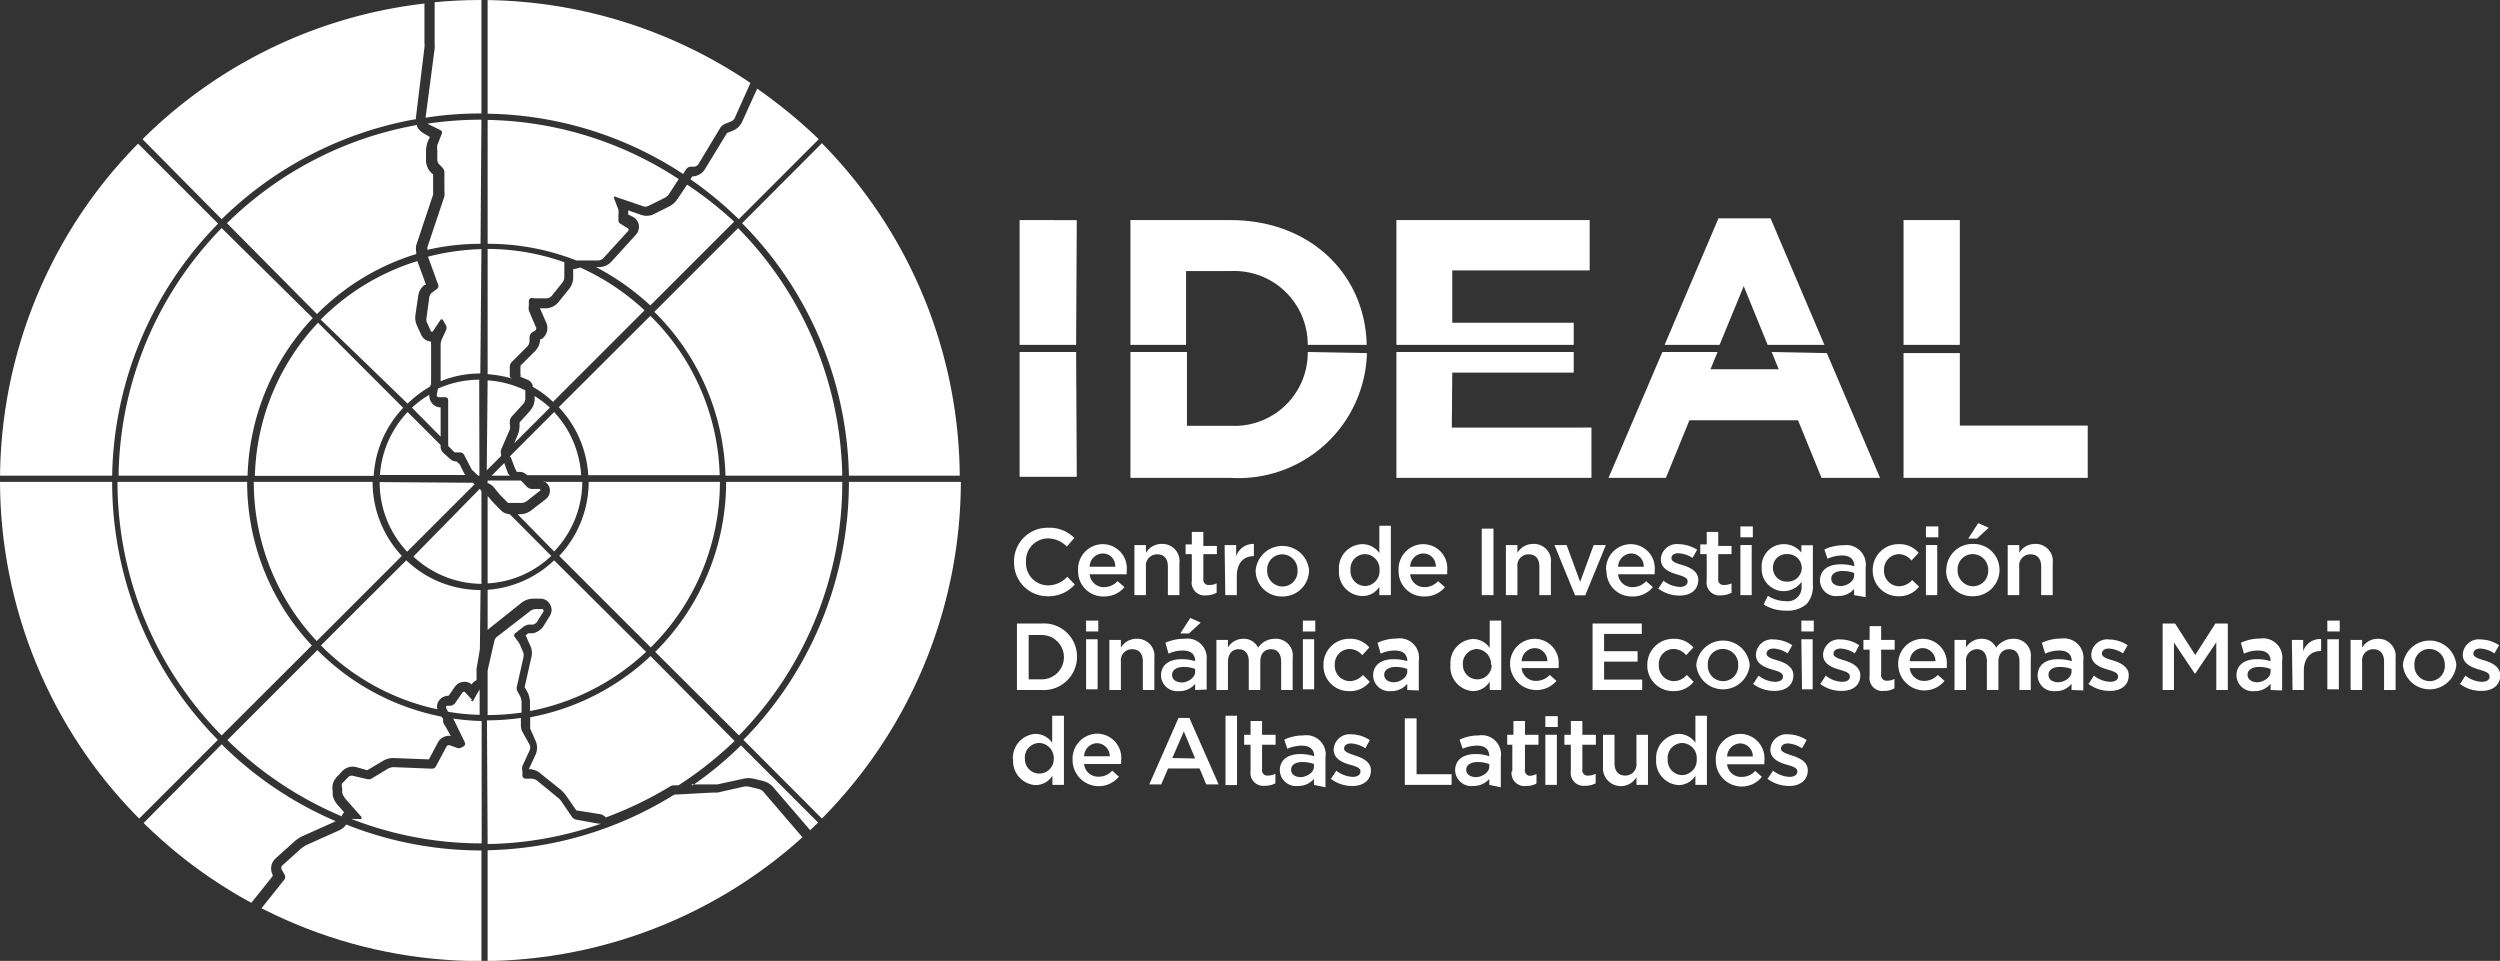 <svg id="Capa_1" data-name="Capa 1" xmlns="http://www.w3.org/2000/svg" xmlns:xlink="http://www.w3.org/1999/xlink" viewBox="0 0 112.79 43.35"><rect x="0" y="0" width="112.79" height="43.35" fill="#333333" stroke="none"/><defs><style>.cls-1{fill:none;}.cls-2{clip-path:url(#clip-path);}.cls-3{fill:#fff;}</style><clipPath id="clip-path"><path class="cls-1" d="M0,21.68A21.68,21.68,0,1,0,21.68,0,21.68,21.68,0,0,0,0,21.68"/></clipPath></defs><g class="cls-2"><path class="cls-3" d="M24.53,21.74h1.74A4.56,4.56,0,0,1,25,24.88L23.35,23.2h.14A.84.84,0,0,0,24,23l.61-.47a.49.49,0,0,0,.18-.54.52.52,0,0,0-.25-.28m-7.43-.28H21l-.06-.08-.2-.4-.14-.13h0a.44.44,0,0,1-.31-.13L20,20.43a.41.41,0,0,1-.12-.35l-1.49-1.49a4.58,4.58,0,0,0-1.25,2.87m7.73,3.62L23,23.2a.81.81,0,0,1-.21-.05.39.39,0,0,1-.16-.1l-.36-.36L22,22.38v3.94a4.51,4.51,0,0,0,2.87-1.24m-4.55-5h0Zm-8.82,1.39h5.36a4.87,4.87,0,0,1,1.33-3.07l-3.84-3.84a10.46,10.46,0,0,0-2.85,6.91m6.89-3.26a4.94,4.94,0,0,1,1-.76l.06-.12a.76.76,0,0,1,0-.15s0,0,0-.06V15.55a.66.66,0,0,1,0-.14h0A.52.52,0,0,1,19,15.1l-.18-.39a.91.91,0,0,1-.08-.49l.13-.88a.74.74,0,0,1,.29-.49l.06,0-.39-1.07v0a10.44,10.44,0,0,0-4.36,2.64Zm3.33,8.14V22.15l0,0a.36.36,0,0,1-.07-.1l-3,3.06A4.56,4.56,0,0,0,21.68,26.34Zm-4.59-4.6a4.56,4.56,0,0,0,1.24,3.14l3.05-3.05s-.05,0-.07-.06l0,0Zm1.46-3.35,1.29,1.3V18.38a.51.51,0,0,1-.4-.2.56.56,0,0,1-.11-.37,4.51,4.51,0,0,0-.78.58m12.6,17,1,0,.17,0,1.19-.26a1.14,1.14,0,0,1,.45,0l.45.11a.9.9,0,0,1,.43.27l1.72,2,.37-.34-3.54-3.54a16.45,16.45,0,0,1-2.19,1.81M38.3,21.46h5a21.59,21.59,0,0,0-6.22-15l-3.6,3.61A16.62,16.62,0,0,1,38.3,21.46M21.68,26.62a4.84,4.84,0,0,1-3.35-1.34l-3.85,3.84A10.48,10.48,0,0,0,19.73,32a.49.49,0,0,1,.06-.37.53.53,0,0,1,.45-.24h0l.28-.4a.52.52,0,0,1,.44-.23.47.47,0,0,1,.32.12h0a.45.45,0,0,1,.22-.19v-.44a.22.22,0,0,1,0-.08l.15-.88Zm4.24-14.48h-.06v.39a.83.83,0,0,1-.18.5l-.5.62a.77.77,0,0,1-.54.26h-.28l.29.66a.6.6,0,0,1-.22.73l-.06,0v0a.79.79,0,0,1-.22.53l-.67.67v.36a.32.32,0,0,1,0,.14l.34.14a.43.43,0,0,1,.21.23l0,.08a4.47,4.47,0,0,1,.92.68l4.13-4.13a10.72,10.72,0,0,0-2.9-1.93Zm-2,6.39-.48.53v.07a1.2,1.2,0,0,1-.07.46L23.2,20l1.61-1.61a4.45,4.45,0,0,0-.69-.52V18a.78.78,0,0,1-.19.51m8.54,2.93a10.48,10.48,0,0,0-3.13-7.19l-4.13,4.12a4.87,4.87,0,0,1,1.33,3.07ZM25,18.59l-2,2v0a.26.26,0,0,1,.08.13l.16.43a.37.37,0,0,1,.07.14h.13a.42.42,0,0,1,.26.08l.09.07h2.43A4.58,4.58,0,0,0,25,18.59M9.84,10.09,6.23,6.48A21.57,21.57,0,0,0,0,21.46H5.06A16.62,16.62,0,0,1,9.84,10.09m8.93-4.71a.28.28,0,0,1,0-.13l.38-3.11a1.23,1.23,0,0,0,0-.2V.16A21.56,21.56,0,0,0,6.43,6.28L10,9.89a16.67,16.67,0,0,1,8.73-4.51M38,21.74H32.76a10.79,10.79,0,0,1-3.2,7.67l3.78,3.77A16.29,16.29,0,0,0,38,21.74M33.48,5.5a.8.8,0,0,1-.4.39L32.8,6l-1,1.64a.69.69,0,0,1-.57.32h0l-.08.13h0a16.42,16.42,0,0,1,2.18,1.8l3.61-3.61A22.77,22.77,0,0,0,34.16,4ZM15.42,36.8a.42.42,0,0,1,.11-.15l-.31-.35a1,1,0,0,1-.21-.41l0-.21a.69.69,0,0,1,.17-.61l.26-.28a.66.66,0,0,1,.64-.18l.49.14.72-.43a.87.87,0,0,1,.47-.12l1.59.06.4-.75a.58.58,0,0,1,.59-.31L20,32.61a.33.33,0,0,1,0-.17l-.09-.11a10.83,10.83,0,0,1-5.59-3l-4.06,4.06a16.42,16.42,0,0,0,5.16,3.44l0,0M12.3,39.53l0-.07a.61.61,0,0,1,.13-.73l.88-.79a1.6,1.6,0,0,1,.32-.21l1.52-.68,0,0A16.53,16.53,0,0,1,10,33.58L6.48,37.13a21.5,21.5,0,0,0,4.86,3.6Zm26-17.79h0a16.59,16.59,0,0,1-4.76,11.64l3.54,3.55a21.66,21.66,0,0,0,6.27-15.19Zm-33,0A16.29,16.29,0,0,0,10,33.18l4.07-4.06a10.76,10.76,0,0,1-2.92-7.38Zm-.28,0H0A21.59,21.59,0,0,0,6.28,36.93l3.55-3.55A16.55,16.55,0,0,1,5.06,21.74m.29-.28h5.82a10.82,10.82,0,0,1,2.94-7.11L10,10.29A16.28,16.28,0,0,0,5.35,21.46m27.13.28H26.56a4.89,4.89,0,0,1-1.33,3.34l4.13,4.13a10.51,10.51,0,0,0,3.12-7.47M29.35,29.6a10.77,10.77,0,0,1-5.43,2.76s0,0,0,.06v.37a.24.24,0,0,0,0,.08l.25.57a.76.76,0,0,1,0,.59l-.31.67h0a.79.79,0,0,1,.49.17l.95.76a1.67,1.67,0,0,1,.25.28l.45.65,1,.16h0a.46.46,0,0,1,.33.16A16.73,16.73,0,0,0,30.2,35.5a.38.38,0,0,1,.21-.07h.2a16.61,16.61,0,0,0,2.53-2Zm-17.9-7.86a10.47,10.47,0,0,0,2.84,7.18l3.84-3.84a4.88,4.88,0,0,1-1.32-3.34Zm12.11,5.43a.87.87,0,0,1,.49-.16h.31a.48.48,0,0,1,.45.25.49.49,0,0,1,0,.52l-.29.47a.77.77,0,0,1-.47.32l-.22,0,0,0-.12.1a1,1,0,0,1,.1.21l.15.33a.86.86,0,0,1,0,.5L23.67,31l.13.23a1.05,1.05,0,0,1,.11.43v.42a10.56,10.56,0,0,0,5.24-2.67L25,25.28A4.85,4.85,0,0,1,22,26.61v1.81l.09-.08Zm-9.26-13a10.73,10.73,0,0,1,4.48-2.71.3.3,0,0,1,0-.1.71.71,0,0,1,0-.3l.76-2.28a.36.36,0,0,0,0-.1V7.87l-.11-.1a.8.8,0,0,1-.21-.53V6.82a1.41,1.41,0,0,1,.07-.41l.1-.23L19.09,6a.65.65,0,0,1-.18-.15.35.35,0,0,1-.1-.21,16.29,16.29,0,0,0-8.57,4.43ZM38,21.46a16.34,16.34,0,0,0-4.7-11.17l-3.78,3.78a10.76,10.76,0,0,1,3.21,7.39ZM30.55,9a1,1,0,0,1-.35.31l-.74.37a.75.75,0,0,1-.57,0l-.55-.19a1.28,1.28,0,0,1,0,.19v0l.17.08a.54.54,0,0,1,.31.38.53.53,0,0,1-.14.46l-1.11,1.22a.76.76,0,0,1-.53.23h-.15a11.41,11.41,0,0,1,2.45,1.73l3.78-3.78A16.32,16.32,0,0,0,31,8.33Z"/><path class="cls-3" d="M22,17.16a4.6,4.6,0,0,1,1.7.45.32.32,0,0,1,0,.09V18a.36.36,0,0,1-.09.22l-.53.58A.4.4,0,0,0,23,19l0,.15a.45.45,0,0,1,0,.23l-.39.9a.36.36,0,0,0,0,.23l0,.06-.65.65Zm2.1-3.7h.58a.32.32,0,0,0,.2-.1l.5-.62a.42.42,0,0,0,.08-.22v-.69h0A10.43,10.43,0,0,0,22,11.23v5.65a5.59,5.59,0,0,1,1.11.2A.35.35,0,0,1,23,17v-.46a.31.31,0,0,1,.09-.21l.71-.71a.36.36,0,0,0,.09-.22v-.16A.3.3,0,0,1,24,15l.16-.1a.14.14,0,0,0,0-.18l-.3-.71a.61.61,0,0,1,0-.23v-.22a.14.14,0,0,1,.14-.12m-2.38,3.69h0a4.63,4.63,0,0,0-1.86.4l-.05.27a.09.09,0,0,0,.09.12h.29a.13.13,0,0,1,.13.13v2a.2.2,0,0,1,0,.07l.29.29h.25a.22.22,0,0,1,.18.11l.34.66.29.28h.06Zm6.06-8.28L29,9.3a.3.3,0,0,0,.23,0L30,8.92a.55.55,0,0,0,.18-.16l.44-.68A16.22,16.22,0,0,0,22,5.41V11a10.85,10.85,0,0,1,4,.75H27a.33.33,0,0,0,.21-.09l1.11-1.22a.08.08,0,0,0,0-.14L28,10.1a.19.19,0,0,1-.1-.17V9.7a.93.93,0,0,0,0-.24l-.2-.52c0-.06,0-.1.07-.07M22,21.81l.05,0h0a.9.9,0,0,1,.2.14l.31.38.36.36.09,0h.51a.48.48,0,0,0,.23-.07l.61-.48c.05,0,0-.08,0-.08H24a.36.36,0,0,1-.22-.09l-.2-.21a.36.36,0,0,0-.09-.08H22Zm.18-.35H23l-.08-.1-.17-.47Zm-.46-10.22a10.69,10.69,0,0,0-2.41.34l.46,1.27a.16.16,0,0,1-.06.19l-.22.16a.32.32,0,0,0-.12.2l-.12.89a.47.47,0,0,0,0,.23l.18.4c0,.06.08.06.12,0l.31-.47a.07.07,0,0,1,.13,0l.13.23a.24.24,0,0,1,0,.22l-.18.39a.65.65,0,0,0-.06.24v1.67a4.64,4.64,0,0,1,1.79-.35Zm0-6.12V-.28a1.37,1.37,0,0,0,.28,0V5.13a16.48,16.48,0,0,1,8.82,2.72l.14-.22a.27.27,0,0,1,.2-.11h.15a.27.27,0,0,0,.19-.1l1-1.66a.55.55,0,0,1,.18-.16l.3-.12a.33.33,0,0,0,.17-.16l.82-1.83A1.57,1.57,0,0,0,34,3.26l.74-2a.12.12,0,0,0-.08-.15L25.86-1.79a.45.45,0,0,0-.23,0L19.73-.08a.17.17,0,0,0-.12.16V1.94a2.11,2.11,0,0,1,0,.25L19.2,5.31A15.66,15.66,0,0,1,21.68,5.12Zm0,.28h0a16.39,16.39,0,0,0-2.44.18s0,0,0,0l.59.29a.13.13,0,0,1,.06.17l-.2.5a.93.93,0,0,0,0,.24v.42a.3.3,0,0,0,.08.21l.15.15a.33.33,0,0,1,.09.21v.85a.93.93,0,0,1,0,.24l-.76,2.27a.22.22,0,0,0,0,.14A10.6,10.6,0,0,1,21.68,11ZM36.44,38.05l-2-2.33a.37.37,0,0,0-.2-.12l-.45-.11a.64.64,0,0,0-.24,0l-1.19.27-.25,0-1.69.09A16.56,16.56,0,0,1,22,38.36v5.15h-.28V38.37a16.51,16.51,0,0,1-6.1-1.17l-.09.11a.9.9,0,0,1-.2.14l-1.52.68-.2.13-.89.8a.17.17,0,0,0,0,.19l.12.21a.22.22,0,0,1,0,.21l-1.69,2.12a.17.17,0,0,0,0,.19l2.54,3a.32.32,0,0,0,.2.1l14.49.54a.32.32,0,0,0,.21-.08l7.93-7.28a.14.14,0,0,0,0-.18M22,38.08a16.12,16.12,0,0,0,5.12-.92H27l-1-.18a.33.33,0,0,1-.19-.12l-.48-.7a.73.73,0,0,0-.17-.18l-.94-.77a.49.49,0,0,0-.22-.08h-.28a.15.15,0,0,1-.15-.12l0-.22a.45.45,0,0,1,0-.23l.33-.72a.3.3,0,0,0,0-.23L23.56,33a.65.65,0,0,1-.06-.24v-.37a11,11,0,0,1-1.53.11ZM15.55,36l.76.86c0,.05,0,.09,0,.09h-.33a.27.27,0,0,0-.12,0,16.12,16.12,0,0,0,5.87,1.1V32.53a10.87,10.87,0,0,1-1.28-.11l.52,1.07a.14.14,0,0,1-.05.18l-.11.06a.24.24,0,0,1-.22,0l-.28-.1a.13.13,0,0,0-.17.06l-.47.88a.2.2,0,0,1-.18.11l-1.74-.07a.6.6,0,0,0-.23.06l-.78.47a.34.34,0,0,1-.22,0L15.91,35a.22.22,0,0,0-.2.06l-.27.28a.27.27,0,0,0,0,.21l0,.21a.51.51,0,0,0,.11.22M22,32.26a11,11,0,0,0,1.53-.11l0-.49a.65.65,0,0,0-.06-.24l-.14-.26a.36.36,0,0,1,0-.23l.28-1.25a.48.48,0,0,0,0-.24l-.14-.33a.92.92,0,0,0-.13-.21l-.11-.15a.12.12,0,0,1,0-.17l.38-.3a.74.74,0,0,1,.22-.1l.21,0a.31.31,0,0,0,.19-.13l.29-.46c0-.06,0-.11-.06-.11h-.31a.42.42,0,0,0-.22.08l-1.51,1.17a.32.32,0,0,0-.12.2L22,30.25Zm-.69-.67L21,31.25a.08.08,0,0,0-.14,0l-.34.49a.3.3,0,0,1-.2.1h-.12c-.07,0-.1.05-.07.11l.08.16a9.49,9.49,0,0,0,1.43.14V31.1l-.28.49c0,.06-.1.06-.13,0"/></g><path class="cls-3" d="M45.75,25.36h0a1.51,1.51,0,0,1,1.54-1.55,1.58,1.58,0,0,1,1.18.46l-.34.39a1.21,1.21,0,0,0-.84-.37,1,1,0,0,0-1,1.06h0a1,1,0,0,0,1,1.06,1.18,1.18,0,0,0,.86-.39l.34.35a1.57,1.57,0,0,1-1.22.53,1.51,1.51,0,0,1-1.52-1.54"/><path class="cls-3" d="M48.64,25.73h0a1.12,1.12,0,0,1,1.11-1.18,1.09,1.09,0,0,1,1.08,1.22.71.71,0,0,1,0,.14H49.16a.64.64,0,0,0,.65.58.84.84,0,0,0,.61-.27l.31.27a1.17,1.17,0,0,1-.93.42,1.13,1.13,0,0,1-1.16-1.17m1.68-.17c0-.34-.23-.6-.58-.6a.61.61,0,0,0-.58.6Z"/><path class="cls-3" d="M51.18,24.59h.52v.35a.82.82,0,0,1,.71-.4.77.77,0,0,1,.8.87v1.44h-.52V25.56c0-.35-.17-.55-.48-.55a.5.5,0,0,0-.51.56v1.28h-.52Z"/><path class="cls-3" d="M53.77,26.22V25h-.28v-.44h.28V24h.52v.63h.61V25h-.61v1.11a.24.24,0,0,0,.28.28.68.68,0,0,0,.32-.07v.42a.93.93,0,0,1-.47.12.58.58,0,0,1-.65-.67"/><path class="cls-3" d="M55.25,24.59h.52v.51a.81.81,0,0,1,.8-.56v.55h0c-.45,0-.77.3-.77.9v.86h-.52Z"/><path class="cls-3" d="M56.65,25.73h0a1.21,1.21,0,0,1,2.41,0h0a1.19,1.19,0,0,1-1.21,1.18,1.17,1.17,0,0,1-1.2-1.17m1.89,0h0a.7.7,0,0,0-.69-.73.68.68,0,0,0-.68.72h0a.7.7,0,0,0,.69.73.68.68,0,0,0,.68-.72"/><path class="cls-3" d="M60.41,25.72h0a1.08,1.08,0,0,1,1.05-1.17.93.93,0,0,1,.77.4V23.72h.52v3.13h-.52v-.38a.88.88,0,0,1-.77.42,1.08,1.08,0,0,1-1.05-1.17m1.83,0h0a.68.68,0,0,0-.65-.72.66.66,0,0,0-.66.72h0a.67.67,0,0,0,.66.72.68.68,0,0,0,.65-.72"/><path class="cls-3" d="M63.1,25.73h0a1.12,1.12,0,0,1,1.11-1.18,1.09,1.09,0,0,1,1.08,1.22.71.71,0,0,1,0,.14H63.62a.64.64,0,0,0,.65.58.84.84,0,0,0,.61-.27l.31.27a1.17,1.17,0,0,1-.93.42,1.13,1.13,0,0,1-1.16-1.17m1.68-.17c0-.34-.23-.6-.58-.6a.61.61,0,0,0-.58.6Z"/><rect class="cls-3" x="66.85" y="23.85" width="0.53" height="3"/><path class="cls-3" d="M67.94,24.59h.52v.35a.82.82,0,0,1,.71-.4.77.77,0,0,1,.8.87v1.44h-.52V25.56c0-.35-.17-.55-.48-.55a.5.5,0,0,0-.51.56v1.28h-.52Z"/><polygon class="cls-3" points="70.13 24.59 70.68 24.59 71.29 26.25 71.9 24.59 72.45 24.59 71.52 26.86 71.06 26.86 70.13 24.59"/><path class="cls-3" d="M72.46,25.73h0a1.12,1.12,0,0,1,1.11-1.18,1.09,1.09,0,0,1,1.08,1.22.71.71,0,0,1,0,.14H73a.64.64,0,0,0,.65.58.85.85,0,0,0,.62-.27l.3.27a1.15,1.15,0,0,1-.92.42,1.13,1.13,0,0,1-1.17-1.17m1.68-.17a.58.58,0,0,0-.57-.6.62.62,0,0,0-.59.6Z"/><path class="cls-3" d="M74.82,26.55l.23-.35a1.29,1.29,0,0,0,.74.28c.22,0,.35-.1.35-.25h0c0-.18-.24-.24-.5-.32s-.71-.23-.71-.67h0a.72.72,0,0,1,.81-.69,1.64,1.64,0,0,1,.83.25l-.21.37a1.34,1.34,0,0,0-.64-.21c-.2,0-.31.09-.31.22h0c0,.17.24.24.51.32s.7.25.7.66h0c0,.47-.37.71-.84.71a1.61,1.61,0,0,1-1-.34"/><path class="cls-3" d="M77,26.22V25h-.29v-.44H77V24h.52v.63h.6V25h-.6v1.11a.24.24,0,0,0,.28.28.74.74,0,0,0,.32-.07v.42a1,1,0,0,1-.47.12.58.58,0,0,1-.65-.67"/><path class="cls-3" d="M78.52,23.75h.56v.49h-.56Zm0,.84h.51v2.26h-.51Z"/><path class="cls-3" d="M79.57,27.27l.19-.39a1.48,1.48,0,0,0,.8.24.63.63,0,0,0,.72-.69v-.18a1,1,0,0,1-.8.42,1,1,0,0,1-1-1.06h0a1,1,0,0,1,1-1.06,1,1,0,0,1,.79.38v-.33h.52v1.79a1.2,1.2,0,0,1-.28.86,1.32,1.32,0,0,1-.93.3,1.88,1.88,0,0,1-1-.27m1.71-1.66h0a.63.63,0,0,0-.66-.62.6.6,0,0,0-.64.62h0a.61.61,0,0,0,.64.62.63.63,0,0,0,.66-.62"/><path class="cls-3" d="M83.65,26.85v-.28a.92.92,0,0,1-.73.32.72.72,0,0,1-.81-.69h0c0-.5.39-.74.92-.74a1.87,1.87,0,0,1,.63.09v0c0-.32-.2-.49-.56-.49a1.55,1.55,0,0,0-.65.15l-.14-.42a2,2,0,0,1,.86-.19.88.88,0,0,1,1,1v1.34Zm0-1a1.46,1.46,0,0,0-.51-.09c-.33,0-.52.13-.52.35h0c0,.21.19.33.43.33s.6-.19.6-.47Z"/><path class="cls-3" d="M84.49,25.73h0a1.16,1.16,0,0,1,1.17-1.18,1.12,1.12,0,0,1,.9.39l-.32.35a.75.75,0,0,0-.58-.29.69.69,0,0,0-.66.72h0a.69.69,0,0,0,.68.73.81.81,0,0,0,.59-.28l.31.3a1.13,1.13,0,0,1-.92.43,1.15,1.15,0,0,1-1.17-1.17"/><path class="cls-3" d="M86.89,23.75h.56v.49h-.56Zm0,.84h.51v2.26h-.51Z"/><path class="cls-3" d="M87.81,25.73h0A1.18,1.18,0,0,1,89,24.54a1.17,1.17,0,0,1,1.21,1.17h0A1.19,1.19,0,0,1,89,26.9a1.17,1.17,0,0,1-1.2-1.17m1.9,0h0A.7.7,0,0,0,89,25a.68.68,0,0,0-.68.72h0a.71.71,0,0,0,.69.73.69.69,0,0,0,.69-.72m-.45-2.13.47.21-.53.49h-.39Z"/><path class="cls-3" d="M90.58,24.59h.52v.35a.82.82,0,0,1,.71-.4.77.77,0,0,1,.8.87v1.44h-.52V25.56c0-.35-.17-.55-.48-.55a.5.5,0,0,0-.51.56v1.28h-.52Z"/><path class="cls-3" d="M45.88,28.13H47a1.49,1.49,0,0,1,1.59,1.49h0A1.5,1.5,0,0,1,47,31.13H45.88ZM47,30.65a1,1,0,0,0,1-1h0a1,1,0,0,0-1-1h-.59v2Z"/><path class="cls-3" d="M49,28h.55v.49H49Zm0,.84h.52v2.26H49Z"/><path class="cls-3" d="M50.05,28.87h.52v.35a.81.81,0,0,1,.71-.4.77.77,0,0,1,.8.87v1.44h-.52V29.85c0-.36-.17-.56-.48-.56a.5.5,0,0,0-.51.56v1.28h-.52Z"/><path class="cls-3" d="M53.92,31.13v-.28a.89.89,0,0,1-.73.33.73.73,0,0,1-.81-.7h0c0-.5.39-.74.92-.74a2,2,0,0,1,.62.09v0c0-.31-.19-.48-.55-.48a1.48,1.48,0,0,0-.65.14L52.58,29a2,2,0,0,1,.86-.18.87.87,0,0,1,1,.95v1.34Zm0-.95a1.52,1.52,0,0,0-.52-.09c-.32,0-.52.14-.52.36h0c0,.22.2.34.44.34s.6-.19.6-.48Zm-.22-2.3.47.21-.53.49h-.39Z"/><path class="cls-3" d="M54.88,28.87h.52v.34a.8.8,0,0,1,.69-.39.71.71,0,0,1,.67.4.91.91,0,0,1,.76-.4.76.76,0,0,1,.8.87v1.44H57.8V29.85c0-.36-.17-.56-.46-.56s-.48.2-.48.56v1.28h-.52V29.84c0-.35-.17-.55-.46-.55s-.48.22-.48.57v1.27h-.52Z"/><path class="cls-3" d="M58.78,28h.56v.49h-.56Zm0,.84h.51v2.26h-.51Z"/><path class="cls-3" d="M59.71,30h0a1.16,1.16,0,0,1,1.17-1.18,1.12,1.12,0,0,1,.9.39l-.32.35a.75.75,0,0,0-.59-.28.68.68,0,0,0-.65.72h0a.69.69,0,0,0,.68.73.81.81,0,0,0,.59-.28l.31.31a1.13,1.13,0,0,1-.93.42A1.14,1.14,0,0,1,59.71,30"/><path class="cls-3" d="M63.49,31.13v-.28a.91.91,0,0,1-.73.33.73.73,0,0,1-.81-.7h0c0-.5.39-.74.92-.74a2,2,0,0,1,.62.09v0c0-.31-.19-.48-.55-.48a1.48,1.48,0,0,0-.65.14L62.15,29a2,2,0,0,1,.86-.19.87.87,0,0,1,1,1v1.34Zm0-.95a1.52,1.52,0,0,0-.52-.09c-.32,0-.52.14-.52.35h0c0,.22.2.34.44.34s.6-.19.6-.48Z"/><path class="cls-3" d="M65.44,30h0a1.08,1.08,0,0,1,1-1.17.92.92,0,0,1,.77.4V28h.52v3.13h-.52v-.38a.89.89,0,0,1-.77.43,1.09,1.09,0,0,1-1-1.18m1.83,0h0a.68.68,0,0,0-.65-.72A.66.66,0,0,0,66,30h0a.65.65,0,1,0,1.3,0"/><path class="cls-3" d="M68.13,30h0a1.12,1.12,0,0,1,1.11-1.18A1.09,1.09,0,0,1,70.32,30a.66.66,0,0,1,0,.14H68.65a.64.64,0,0,0,.65.58.85.85,0,0,0,.62-.27l.3.27A1.19,1.19,0,0,1,68.13,30m1.68-.17a.58.58,0,0,0-.57-.59.61.61,0,0,0-.59.59Z"/><polygon class="cls-3" points="71.85 28.13 74.07 28.13 74.07 28.6 72.37 28.6 72.37 29.38 73.88 29.38 73.88 29.85 72.37 29.85 72.37 30.66 74.09 30.66 74.09 31.13 71.85 31.13 71.85 28.13"/><path class="cls-3" d="M74.32,30h0a1.17,1.17,0,0,1,1.17-1.18,1.14,1.14,0,0,1,.91.39l-.33.35a.73.73,0,0,0-.58-.28.67.67,0,0,0-.65.72h0a.69.69,0,0,0,.67.73.78.78,0,0,0,.59-.28l.31.31a1.12,1.12,0,0,1-.92.42A1.15,1.15,0,0,1,74.32,30"/><path class="cls-3" d="M76.53,30h0a1.21,1.21,0,0,1,2.41,0h0a1.21,1.21,0,0,1-2.41,0m1.89,0h0a.69.69,0,0,0-.69-.72.67.67,0,0,0-.68.72h0a.69.69,0,0,0,.69.73.68.68,0,0,0,.68-.72"/><path class="cls-3" d="M79.11,30.84l.23-.36a1.25,1.25,0,0,0,.74.28c.23,0,.36-.09.36-.24h0c0-.18-.24-.24-.51-.32s-.71-.23-.71-.66h0a.72.72,0,0,1,.81-.69,1.56,1.56,0,0,1,.83.26l-.21.37a1.23,1.23,0,0,0-.63-.22c-.21,0-.32.1-.32.23h0c0,.16.24.23.51.31s.7.26.7.66h0c0,.48-.37.71-.84.71a1.59,1.59,0,0,1-1-.33"/><path class="cls-3" d="M81.27,28h.56v.49h-.56Zm0,.84h.51v2.26H81.3Z"/><path class="cls-3" d="M82.14,30.84l.23-.36a1.22,1.22,0,0,0,.74.28c.22,0,.35-.09.35-.24h0c0-.18-.24-.24-.51-.32s-.7-.23-.7-.66h0a.72.72,0,0,1,.8-.69,1.54,1.54,0,0,1,.83.26l-.2.37a1.26,1.26,0,0,0-.64-.22c-.2,0-.32.1-.32.23h0c0,.16.25.23.51.31s.7.26.7.66h0c0,.48-.36.71-.83.71a1.57,1.57,0,0,1-1-.33"/><path class="cls-3" d="M84.35,30.51v-1.2h-.28v-.44h.28v-.62h.52v.62h.61v.44h-.61v1.11a.25.25,0,0,0,.28.29.69.69,0,0,0,.32-.08v.42a.83.83,0,0,1-.46.12.58.58,0,0,1-.66-.66"/><path class="cls-3" d="M85.64,30h0a1.12,1.12,0,0,1,1.11-1.18A1.09,1.09,0,0,1,87.83,30a.66.66,0,0,1,0,.14H86.16a.64.64,0,0,0,.65.58.85.85,0,0,0,.62-.27l.3.27A1.18,1.18,0,0,1,85.64,30m1.68-.17a.59.59,0,0,0-.58-.59.6.6,0,0,0-.58.59Z"/><path class="cls-3" d="M88.18,28.87h.52v.34a.82.82,0,0,1,.69-.39.7.7,0,0,1,.67.4.94.94,0,0,1,.77-.4.76.76,0,0,1,.79.87v1.44h-.51V29.85c0-.36-.17-.56-.46-.56s-.49.2-.49.56v1.28h-.52V29.84c0-.35-.17-.55-.45-.55a.5.5,0,0,0-.49.57v1.27h-.52Z"/><path class="cls-3" d="M93.46,31.13v-.28a.89.89,0,0,1-.73.33.72.72,0,0,1-.8-.7h0c0-.5.39-.74.91-.74a2.11,2.11,0,0,1,.63.09v0c0-.31-.2-.48-.56-.48a1.47,1.47,0,0,0-.64.14L92.12,29a2,2,0,0,1,.87-.19.88.88,0,0,1,1,1v1.34Zm0-.95a1.56,1.56,0,0,0-.52-.09c-.33,0-.52.14-.52.35h0c0,.22.19.34.44.34s.6-.19.6-.48Z"/><path class="cls-3" d="M94.24,30.84l.23-.36a1.22,1.22,0,0,0,.74.28c.22,0,.35-.09.35-.24h0c0-.18-.24-.24-.5-.32s-.71-.23-.71-.66h0a.72.72,0,0,1,.81-.69,1.56,1.56,0,0,1,.83.26l-.21.37a1.26,1.26,0,0,0-.64-.22c-.2,0-.31.1-.31.23h0c0,.16.24.23.51.31s.7.26.7.66h0c0,.48-.37.71-.84.71a1.59,1.59,0,0,1-1-.33"/><polygon class="cls-3" points="97.57 28.13 98.13 28.13 99.04 29.55 99.95 28.13 100.51 28.13 100.51 31.13 99.99 31.13 99.99 28.98 99.04 30.39 99.02 30.39 98.08 28.99 98.08 31.13 97.57 31.13 97.57 28.13"/><path class="cls-3" d="M102.44,31.13v-.28a.91.91,0,0,1-.73.33.73.73,0,0,1-.81-.7h0c0-.5.39-.74.92-.74a2,2,0,0,1,.62.09v0c0-.31-.19-.48-.55-.48a1.48,1.48,0,0,0-.65.14L101.1,29a2,2,0,0,1,.86-.19.87.87,0,0,1,1,1v1.34Zm0-.95a1.52,1.52,0,0,0-.52-.09c-.32,0-.52.14-.52.35h0c0,.22.2.34.44.34s.6-.19.6-.48Z"/><path class="cls-3" d="M103.4,28.87h.51v.51a.81.81,0,0,1,.81-.55v.54h0c-.46,0-.78.3-.78.9v.86h-.51Z"/><path class="cls-3" d="M105,28h.56v.49H105Zm0,.84h.52v2.26H105Z"/><path class="cls-3" d="M106.05,28.87h.52v.35a.81.81,0,0,1,.7-.4.78.78,0,0,1,.81.87v1.44h-.52V29.85c0-.36-.18-.56-.48-.56a.5.5,0,0,0-.51.56v1.28h-.52Z"/><path class="cls-3" d="M108.41,30h0a1.21,1.21,0,0,1,2.41,0h0a1.21,1.21,0,0,1-2.41,0m1.89,0h0a.7.7,0,0,0-.69-.72.67.67,0,0,0-.68.72h0a.69.69,0,0,0,.69.73.68.68,0,0,0,.68-.72"/><path class="cls-3" d="M111,30.84l.23-.36a1.25,1.25,0,0,0,.74.28c.23,0,.35-.09.35-.24h0c0-.18-.24-.24-.5-.32s-.71-.23-.71-.66h0a.72.72,0,0,1,.81-.69,1.56,1.56,0,0,1,.83.26l-.21.37a1.26,1.26,0,0,0-.64-.22c-.2,0-.31.1-.31.23h0c0,.16.24.23.51.31s.7.26.7.66h0c0,.48-.37.71-.84.71a1.59,1.59,0,0,1-1-.33"/><path class="cls-3" d="M45.7,34.29h0a1.09,1.09,0,0,1,1-1.18.92.92,0,0,1,.77.4V32.29H48v3.12h-.52V35a.9.9,0,0,1-.77.42,1.08,1.08,0,0,1-1-1.17m1.83,0h0a.68.68,0,0,0-.65-.73.66.66,0,0,0-.65.73h0a.65.65,0,1,0,1.3,0"/><path class="cls-3" d="M48.39,34.29h0A1.13,1.13,0,0,1,49.5,33.1a1.09,1.09,0,0,1,1.08,1.22.76.76,0,0,1,0,.15H48.91a.63.63,0,0,0,.65.57.81.81,0,0,0,.62-.27l.3.27a1.18,1.18,0,0,1-2.09-.75m1.68-.17a.59.59,0,0,0-.58-.59.6.6,0,0,0-.58.59Z"/><path class="cls-3" d="M53.17,32.39h.49l1.32,3h-.56l-.3-.72H52.7l-.31.72h-.54Zm.75,1.83L53.41,33l-.52,1.2Z"/><rect class="cls-3" x="55.29" y="32.29" width="0.52" height="3.13"/><path class="cls-3" d="M56.42,34.79V33.6h-.29v-.45h.29v-.62h.52v.62h.61v.45h-.61v1.11a.24.24,0,0,0,.28.28.76.76,0,0,0,.32-.08v.43a1,1,0,0,1-.47.11.58.58,0,0,1-.65-.66"/><path class="cls-3" d="M59.28,35.41v-.27a.92.92,0,0,1-.73.32.73.73,0,0,1-.81-.7h0c0-.5.39-.74.92-.74a1.85,1.85,0,0,1,.63.1v0c0-.31-.2-.48-.56-.48a1.72,1.72,0,0,0-.65.14l-.14-.41a2,2,0,0,1,.86-.19.87.87,0,0,1,1,1v1.34Zm0-.94a1.46,1.46,0,0,0-.51-.09c-.33,0-.52.13-.52.35h0c0,.21.19.33.43.33s.6-.19.6-.47Z"/><path class="cls-3" d="M60.06,35.12l.23-.35a1.29,1.29,0,0,0,.74.28c.22,0,.35-.1.35-.25h0c0-.17-.24-.23-.51-.31s-.7-.24-.7-.67h0a.72.72,0,0,1,.8-.69,1.54,1.54,0,0,1,.83.26l-.2.37a1.36,1.36,0,0,0-.64-.22c-.2,0-.32.1-.32.23h0c0,.16.25.23.51.32s.7.25.7.66h0c0,.47-.36.71-.83.71a1.58,1.58,0,0,1-1-.34"/><polygon class="cls-3" points="63.38 32.41 63.91 32.41 63.91 34.93 65.49 34.93 65.49 35.41 63.38 35.41 63.38 32.41"/><path class="cls-3" d="M67.19,35.41v-.27a.93.93,0,0,1-.73.32.73.73,0,0,1-.81-.7h0c0-.5.39-.74.92-.74a1.74,1.74,0,0,1,.62.1v0c0-.31-.19-.48-.55-.48a1.64,1.64,0,0,0-.65.14l-.14-.41a2,2,0,0,1,.86-.19.87.87,0,0,1,1,1v1.34Zm0-.94a1.52,1.52,0,0,0-.52-.09c-.32,0-.52.13-.52.35h0c0,.21.2.33.44.33s.6-.19.6-.47Z"/><path class="cls-3" d="M68.23,34.79V33.6H68v-.45h.28v-.62h.52v.62h.61v.45h-.61v1.11A.24.24,0,0,0,69,35a.72.72,0,0,0,.32-.08v.43a.93.93,0,0,1-.47.11.58.58,0,0,1-.65-.66"/><path class="cls-3" d="M69.72,32.31h.56v.49h-.56Zm0,.84h.52v2.26h-.52Z"/><path class="cls-3" d="M70.87,34.79V33.6h-.29v-.45h.29v-.62h.52v.62H72v.45h-.61v1.11a.24.24,0,0,0,.28.28.72.72,0,0,0,.32-.08v.43a1,1,0,0,1-.47.11.58.58,0,0,1-.65-.66"/><path class="cls-3" d="M72.32,34.59V33.15h.52v1.29c0,.35.18.55.48.55a.5.5,0,0,0,.51-.56V33.15h.52v2.26h-.52v-.35a.81.81,0,0,1-1.51-.47"/><path class="cls-3" d="M74.72,34.29h0a1.09,1.09,0,0,1,1-1.18.93.93,0,0,1,.77.4V32.29h.52v3.12h-.52V35a.91.91,0,0,1-.77.42,1.08,1.08,0,0,1-1-1.17m1.83,0h0a.68.68,0,0,0-.66-.73.67.67,0,0,0-.65.73h0a.67.67,0,0,0,.65.72.68.68,0,0,0,.66-.72"/><path class="cls-3" d="M77.41,34.29h0a1.12,1.12,0,0,1,1.1-1.18,1.1,1.1,0,0,1,1.09,1.22s0,.1,0,.15H77.92a.63.63,0,0,0,.66.57.8.8,0,0,0,.61-.27l.3.27a1.17,1.17,0,0,1-2.08-.75m1.67-.17a.58.58,0,0,0-.57-.59.61.61,0,0,0-.59.59Z"/><path class="cls-3" d="M79.76,35.12l.23-.35a1.32,1.32,0,0,0,.74.28c.23,0,.36-.1.36-.25h0c0-.17-.24-.23-.51-.31s-.71-.24-.71-.67h0a.73.73,0,0,1,.81-.69,1.56,1.56,0,0,1,.83.26l-.21.37a1.33,1.33,0,0,0-.63-.22c-.2,0-.32.1-.32.23h0c0,.16.24.23.51.32s.7.25.7.66h0c0,.47-.37.71-.84.71a1.63,1.63,0,0,1-1-.34"/><path class="cls-3" d="M51,15.56V9.93h4.51c3.6,0,6.08,2.44,6.15,5.63H59a3.32,3.32,0,0,0-3.49-3.33h-2v3.33Zm20,0v-1H65.52V12.2h6.2V9.93H63v5.63ZM88.42,9.93H85.88v5.63h2.54ZM77.58,15.56l1.09-2.65,1.08,2.65h2.56L79.88,9.85H77.53L75.1,15.56Zm-29-5.63H46v5.63h2.55Zm39.84,6H85.88v5.63h8.31V19.2H88.42Zm-6,0,2.4,5.63H82.18l-1.06-2.6h-4.9l-1.06,2.6H72.57L75,15.88h2.49l-.32.78h3.08l-.32-.78Zm-20.75,0a5.8,5.8,0,0,1-6.15,5.63H51V15.88h2.55v3.33h2A3.3,3.3,0,0,0,59,15.88Zm3.83,3.36H71.8v2.27H63V15.88h8v.93H65.52ZM48.58,21.51H46V15.88h2.55Z"/></svg>